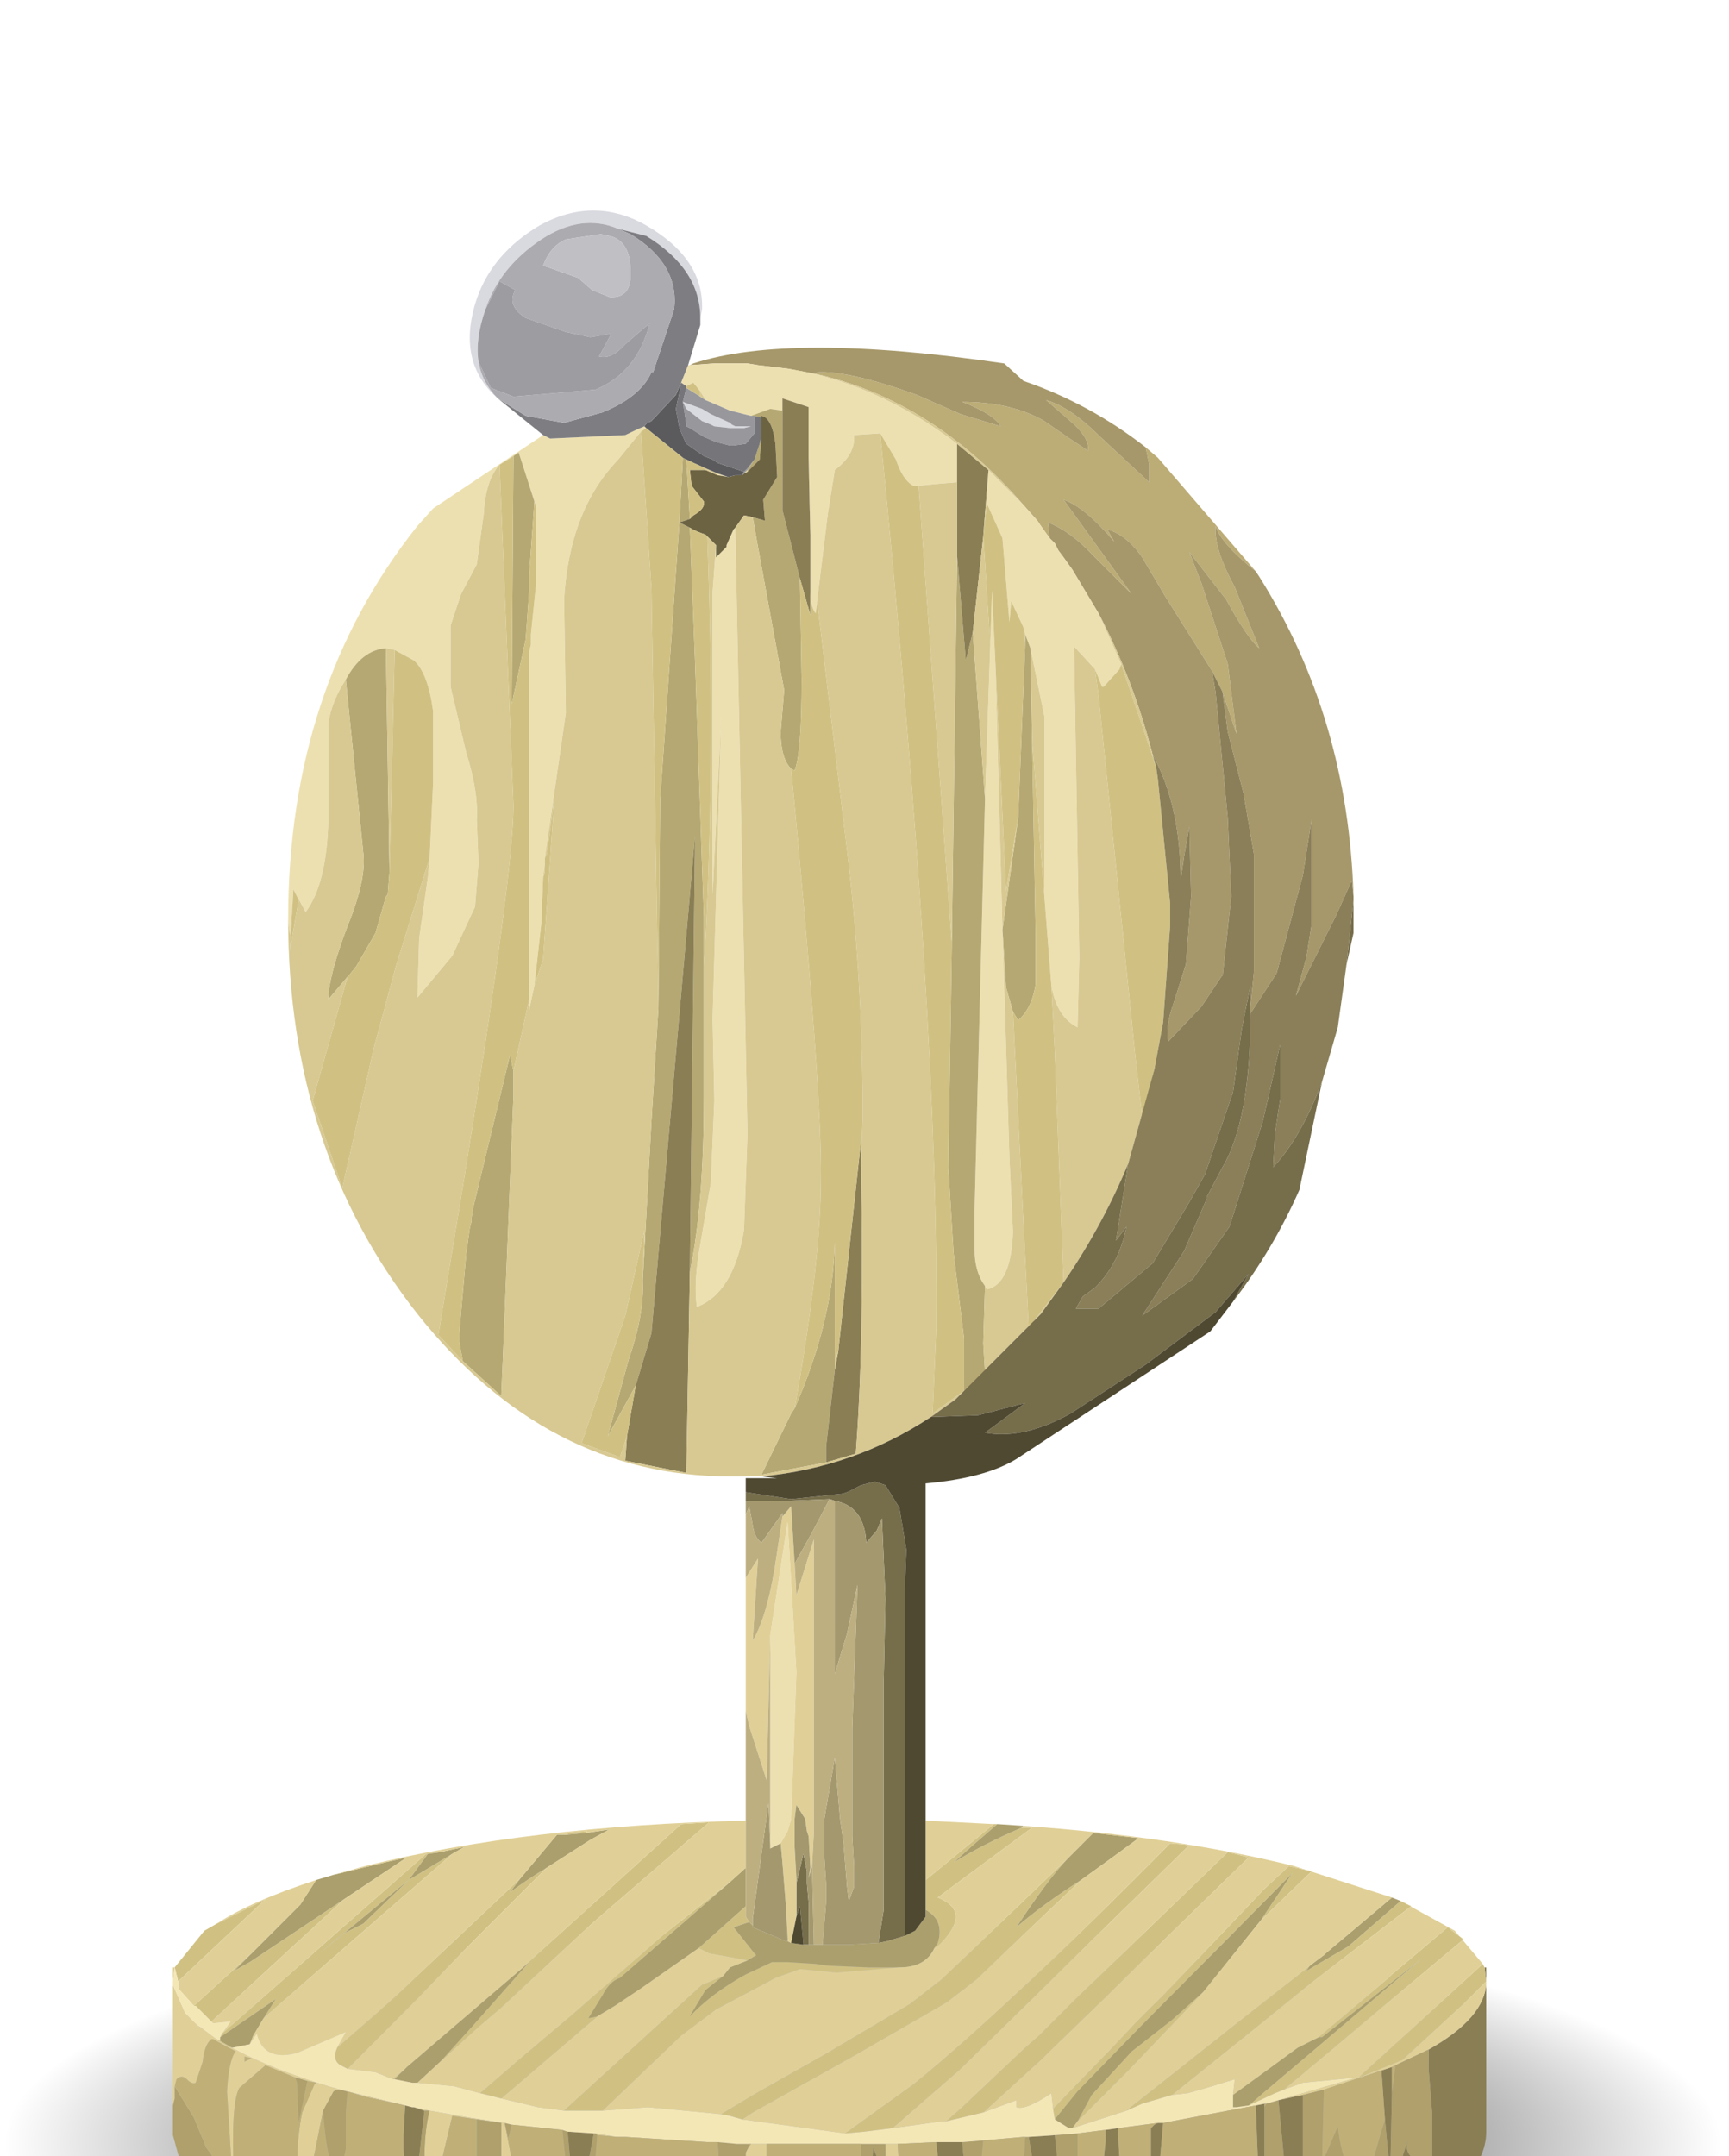 <?xml version="1.0" encoding="UTF-8" standalone="no"?>
<svg xmlns:xlink="http://www.w3.org/1999/xlink" height="61.7px" width="49.5px" xmlns="http://www.w3.org/2000/svg">
  <g transform="matrix(1.0, 0.0, 0.0, 1.0, 0.0, 0.0)">
    <use height="61.7" transform="matrix(1.0, 0.0, 0.0, 1.0, 0.0, 6.0)" width="49.5" xlink:href="#shape0"/>
  </g>
  <defs>
    <g id="shape0" transform="matrix(1.0, 0.0, 0.0, 1.0, 0.0, -6.0)">
      <path d="M24.7 54.85 Q34.95 54.85 42.25 56.75 49.5 58.65 49.5 61.3 49.5 63.95 42.25 65.85 35.0 67.7 24.7 67.7 14.45 67.7 7.25 65.85 0.0 63.95 0.0 61.3 0.0 58.65 7.25 56.75 14.45 54.85 24.7 54.85" fill="url(#gradient0)" fill-rule="evenodd" stroke="none"/>
      <path d="M23.35 10.7 L23.4 10.65 Q24.3 10.6 26.25 11.3 L27.5 11.85 28.65 12.2 Q28.45 11.85 27.55 11.5 28.95 11.5 29.9 12.05 L30.55 12.5 31.15 12.9 Q31.2 12.55 30.7 12.1 L29.95 11.45 Q30.65 11.65 31.5 12.5 L32.9 13.8 32.9 13.3 32.8 12.8 33.15 13.1 35.95 16.35 Q34.95 15.55 34.8 15.05 34.75 15.7 35.35 16.8 L36.05 18.55 Q35.7 18.25 35.1 17.15 L34.05 15.8 34.4 16.7 35.15 19.0 35.4 21.0 35.0 19.8 34.7 19.2 33.35 17.05 32.7 15.95 Q32.25 15.3 31.7 15.15 L31.9 15.5 Q31.05 14.5 30.45 14.3 L32.4 17.0 31.3 15.9 Q30.65 15.2 30.0 14.95 L30.05 15.4 29.8 15.05 29.7 14.9 29.3 14.45 Q26.7 11.45 23.35 10.7" fill="#bcac76" fill-rule="evenodd" stroke="none"/>
      <path d="M32.8 12.8 L32.9 13.3 32.9 13.8 31.5 12.5 Q30.65 11.65 29.95 11.45 L30.7 12.1 Q31.2 12.55 31.15 12.9 L30.55 12.5 29.9 12.05 Q28.95 11.5 27.55 11.5 28.45 11.85 28.65 12.2 L27.5 11.85 26.25 11.3 Q24.3 10.6 23.4 10.65 L23.35 10.7 22.55 10.55 21.7 10.45 21.4 10.4 21.25 10.4 21.15 10.4 21.05 10.4 20.9 10.4 20.45 10.4 19.75 10.45 19.85 10.4 Q22.6 9.5 28.75 10.4 L29.3 10.9 Q31.2 11.55 32.8 12.8 M30.05 15.4 L30.0 14.95 Q30.65 15.2 31.3 15.9 L32.4 17.0 30.45 14.3 Q31.05 14.5 31.9 15.5 L31.7 15.15 Q32.25 15.3 32.7 15.95 L33.35 17.05 34.7 19.2 34.8 19.8 35.15 23.4 35.25 25.65 35.0 27.95 35.0 27.9 34.4 28.8 33.45 29.8 Q33.35 29.4 33.6 28.7 L33.95 27.6 34.1 25.65 34.05 23.65 33.9 24.5 33.8 25.2 Q33.8 23.05 33.0 21.6 32.45 19.45 31.45 17.55 L30.7 16.3 30.45 15.95 30.3 15.75 30.2 15.55 30.05 15.4 M35.0 19.8 L35.4 21.0 35.15 19.0 34.4 16.7 34.05 15.8 35.1 17.15 Q35.7 18.25 36.05 18.55 L35.35 16.8 Q34.75 15.7 34.8 15.05 34.95 15.55 35.95 16.35 L36.05 16.5 Q38.6 20.55 38.75 25.65 L38.7 25.2 38.25 26.2 37.1 28.5 37.4 27.4 37.55 26.45 37.55 23.45 37.3 25.05 36.55 27.85 35.8 29.0 35.8 28.8 35.9 27.8 35.9 24.45 35.6 22.7 35.15 20.95 35.0 19.8" fill="#a6986a" fill-rule="evenodd" stroke="none"/>
      <path d="M29.3 14.45 L29.7 14.9 29.8 15.05 30.05 15.4 30.2 15.55 30.3 15.75 30.45 15.95 30.7 16.3 31.45 17.55 32.1 19.0 32.05 19.15 31.6 19.65 31.55 19.65 31.35 19.15 30.75 18.5 30.75 18.55 30.9 27.4 30.85 29.4 Q30.25 29.1 30.1 28.2 L29.9 25.65 29.9 20.5 29.5 18.55 29.35 18.15 29.3 17.95 28.95 17.2 28.9 17.8 28.7 15.4 28.25 14.4 28.3 13.45 29.3 14.45 M19.75 10.45 L20.45 10.4 20.9 10.4 21.05 10.4 21.15 10.4 21.25 10.4 21.4 10.4 21.7 10.45 22.55 10.55 Q25.1 10.95 27.4 12.7 L27.4 13.8 26.8 13.85 26.3 13.9 26.15 13.9 Q25.85 13.75 25.65 13.15 L25.2 12.4 24.45 12.45 Q24.5 13.0 23.9 13.45 L23.7 14.7 23.35 17.55 Q23.2 17.35 23.2 16.9 L23.2 16.85 23.2 16.75 23.2 15.3 23.2 14.95 23.15 13.1 23.15 11.65 22.4 11.4 22.4 11.75 22.05 11.7 21.5 11.9 20.9 11.75 20.2 11.45 20.05 11.2 19.85 10.95 19.65 11.05 19.5 10.95 19.7 10.45 19.75 10.45 M20.85 13.65 L20.55 13.6 20.55 13.55 20.85 13.65 M20.5 15.6 L20.5 15.95 20.8 15.65 20.8 15.6 21.0 15.15 21.05 15.1 21.4 32.45 21.3 35.2 Q21.0 37.0 19.95 37.4 19.85 36.7 20.05 35.6 L20.35 33.85 20.45 31.5 20.4 29.15 20.65 20.5 20.4 25.6 20.4 16.95 20.5 15.6 M18.45 12.2 L18.5 12.25 18.35 12.35 17.7 13.15 Q16.3 14.6 16.15 17.15 L16.2 20.4 15.6 24.55 15.6 24.7 15.55 25.1 15.5 26.35 15.5 26.4 15.3 28.2 15.15 28.9 15.15 28.6 15.15 18.65 15.2 18.45 15.2 18.15 15.35 16.7 15.35 16.3 15.35 15.3 15.35 14.95 15.35 14.55 15.35 14.5 15.3 14.35 14.85 12.95 14.7 13.05 14.3 13.3 Q13.9 13.75 13.85 14.7 L13.65 16.15 13.2 17.0 12.9 17.9 12.9 19.65 13.35 21.55 Q13.7 22.65 13.65 23.45 L13.7 24.7 13.6 25.95 12.95 27.35 11.95 28.55 12.0 26.85 12.25 25.1 12.3 24.55 12.4 22.4 12.4 20.55 12.4 20.35 Q12.25 19.25 11.85 18.9 L11.3 18.6 11.05 18.55 Q10.35 18.6 9.9 19.45 9.5 20.05 9.4 20.7 L9.4 23.5 Q9.35 25.3 8.75 26.1 L8.4 25.45 8.3 26.75 8.25 26.3 Q8.25 19.7 11.95 15.05 L12.4 14.55 15.55 12.45 15.75 12.55 17.9 12.45 Q18.2 12.3 18.45 12.2 M28.2 22.85 L28.35 18.45 28.4 16.9 28.5 19.05 28.7 26.6 28.9 33.15 29.0 35.25 Q28.95 36.75 28.25 36.9 L28.2 36.8 Q27.9 36.4 27.9 35.75 L27.9 34.65 28.2 22.85 M22.05 46.8 L22.55 43.55 22.8 47.85 22.65 52.05 22.55 52.4 22.35 52.75 22.05 52.9 22.05 52.8 22.05 46.8" fill="#ede0b0" fill-rule="evenodd" stroke="none"/>
      <path d="M19.55 11.5 L20.1 11.7 20.35 11.85 20.9 12.1 20.95 12.15 21.05 12.2 21.5 12.2 21.3 12.25 21.2 12.25 20.95 12.25 20.9 12.25 20.45 12.2 20.35 12.15 20.1 12.05 19.65 11.7 19.55 11.5 M14.25 11.4 Q13.05 10.35 13.65 8.55 14.1 7.25 15.45 6.45 17.0 5.6 18.5 6.45 20.15 7.4 20.1 8.85 L20.05 9.1 Q20.05 7.7 18.5 6.75 L17.7 6.55 Q16.65 6.1 15.5 6.85 14.3 7.65 13.9 8.85 13.6 9.7 13.7 10.35 13.8 10.95 14.25 11.4" fill="#d9d9e0" fill-rule="evenodd" stroke="none"/>
      <path d="M20.2 11.45 L20.9 11.75 21.5 11.9 21.6 11.9 21.6 12.4 21.35 12.7 21.0 12.75 20.9 12.75 20.7 12.7 20.5 12.65 20.15 12.5 19.75 12.25 19.65 12.2 19.65 12.15 19.55 11.5 19.65 11.1 20.05 11.35 20.2 11.45 M19.55 11.5 L19.65 11.7 20.1 12.05 20.35 12.15 20.45 12.2 20.9 12.25 20.95 12.25 21.2 12.25 21.3 12.25 21.5 12.2 21.05 12.2 20.95 12.15 20.9 12.1 20.35 11.85 20.1 11.7 19.55 11.5 M21.3 13.55 L21.25 13.6 21.3 13.5 21.4 13.4 21.6 13.15 21.4 13.45 21.3 13.55" fill="#97979c" fill-rule="evenodd" stroke="none"/>
      <path d="M21.6 11.9 L21.5 11.9 22.05 11.7 22.4 11.75 22.4 14.6 22.9 16.55 22.95 19.45 Q22.95 21.55 22.75 22.05 L22.65 22.0 Q22.35 21.7 22.35 20.95 L22.45 19.75 21.7 15.65 21.55 14.8 21.9 14.9 21.85 14.3 22.25 13.65 22.2 12.7 Q22.1 11.95 21.8 11.9 L21.8 11.95 21.6 11.9 M21.8 12.5 L21.75 13.15 21.4 13.5 21.4 13.45 21.6 13.15 21.75 12.7 21.8 12.5 M19.75 14.85 L19.45 14.95 19.75 15.1 19.9 18.95 20.15 26.25 20.15 27.75 20.15 31.4 Q20.15 34.5 19.75 36.4 L19.9 23.9 18.65 38.15 18.2 39.65 17.4 41.1 18.0 38.9 Q18.45 37.6 18.4 36.65 L18.65 32.1 18.85 28.85 18.9 22.9 19.45 14.95 19.55 13.1 19.65 13.15 19.75 14.85 M29.35 18.15 L29.5 18.55 29.55 21.2 29.65 26.9 29.65 28.15 Q29.55 28.85 29.15 29.2 L29.0 28.95 28.8 28.25 28.7 26.6 29.15 23.4 29.35 18.45 29.35 18.15 M27.4 15.9 L27.65 18.9 27.85 18.1 28.2 22.85 27.9 34.65 27.9 35.75 Q27.9 36.4 28.2 36.8 L28.15 38.45 28.2 39.25 27.6 39.8 27.6 38.3 27.3 35.85 27.15 33.4 27.25 27.1 27.25 27.0 27.4 15.9 M13.25 38.95 L13.15 38.4 13.15 38.25 13.15 38.15 13.35 35.85 13.45 35.15 13.5 34.95 13.5 34.85 13.55 34.55 14.6 30.2 14.7 30.65 14.7 31.35 14.4 38.8 14.35 39.95 13.25 38.95 M15.3 14.35 L15.15 16.45 15.15 16.9 15.05 18.3 14.65 20.15 14.7 13.05 14.85 12.95 15.3 14.35 M9.9 19.45 Q10.35 18.6 11.05 18.55 L11.15 24.95 11.1 25.6 11.05 25.65 10.75 26.7 10.2 27.65 10.0 27.9 9.95 27.95 9.4 28.6 Q9.4 27.95 9.95 26.5 10.5 25.15 10.4 24.4 L9.9 19.45 M23.65 41.85 L21.8 42.2 22.65 40.45 22.75 40.3 Q23.85 37.8 23.9 35.55 L23.9 38.9 23.9 39.2 23.65 41.4 23.65 41.85" fill="#b5a872" fill-rule="evenodd" stroke="none"/>
      <path d="M19.65 11.1 L19.55 11.5 19.65 12.15 19.65 12.2 19.75 12.25 20.15 12.5 20.5 12.65 20.7 12.7 20.9 12.75 21.0 12.75 21.35 12.7 21.6 12.4 21.6 11.9 21.8 11.95 21.8 12.5 21.75 12.7 21.6 13.15 21.4 13.4 21.3 13.5 20.85 13.35 20.55 13.25 20.4 13.15 20.15 13.05 19.65 12.7 19.6 12.6 19.45 12.25 19.35 11.7 19.5 11.0 19.5 10.95 19.65 11.05 19.65 11.1" fill="#76767a" fill-rule="evenodd" stroke="none"/>
      <path d="M22.4 11.75 L22.4 11.4 23.15 11.65 23.15 13.1 23.2 15.3 23.2 16.75 23.2 16.85 23.2 16.9 23.2 17.6 22.9 16.55 22.4 14.6 22.4 11.75 M27.4 13.8 L27.4 12.7 28.3 13.45 28.15 15.35 27.85 18.1 27.65 18.9 27.4 15.9 27.4 13.8 M42.5 56.3 L42.55 56.3 42.55 56.7 42.5 56.3 M42.55 56.75 L42.55 61.0 Q42.55 62.5 39.85 63.7 L39.8 63.75 36.95 64.7 36.2 64.9 34.65 65.25 34.1 65.35 30.6 65.85 28.95 66.0 28.8 65.35 29.95 65.1 30.0 65.35 29.9 64.75 29.8 64.15 29.7 62.6 29.45 61.15 30.2 61.1 30.6 65.0 31.5 64.9 31.55 65.6 31.5 64.05 31.45 63.2 31.65 61.3 31.65 60.95 32.0 60.9 32.15 63.55 32.1 64.9 35.5 64.4 36.2 64.15 36.8 63.8 36.95 63.75 36.6 60.1 37.05 60.0 37.3 59.95 37.3 63.45 Q38.0 62.95 38.8 62.9 L39.4 62.85 39.8 62.65 39.8 62.6 39.95 62.35 40.3 61.25 Q40.2 61.6 40.5 61.8 L41.0 61.75 41.0 60.45 40.9 59.2 40.9 58.65 Q42.5 57.75 42.55 56.75 M28.75 66.05 L28.5 66.05 23.75 66.2 22.1 66.2 21.55 66.15 21.15 66.15 20.75 66.1 11.65 65.0 10.6 64.7 13.35 64.95 14.85 65.05 16.55 65.3 16.8 65.35 19.25 65.75 20.9 65.9 21.5 65.9 23.1 65.5 23.6 65.35 24.95 65.3 24.95 62.4 25.0 61.45 25.15 61.85 25.2 62.05 25.3 63.5 25.55 65.65 27.25 65.65 27.0 63.15 27.0 62.95 26.8 61.3 27.55 61.3 27.6 61.9 27.85 65.6 28.45 65.45 28.5 66.05 28.45 64.7 28.4 63.95 28.6 64.65 28.95 66.0 28.75 66.05 M17.95 41.1 L18.2 39.65 18.65 38.15 19.9 23.9 19.75 36.4 19.65 42.15 17.9 41.8 17.95 41.1 M24.0 38.65 L24.65 32.65 24.65 33.35 Q24.75 38.35 24.5 41.6 L23.65 41.85 23.65 41.4 23.9 39.2 24.0 38.65 M39.55 59.25 L39.85 59.15 39.85 59.9 39.8 62.25 39.65 60.65 39.55 59.25 M36.2 60.3 L36.2 63.8 36.0 61.5 35.95 60.25 36.2 60.2 36.2 60.3 M33.05 63.65 L33.05 63.4 32.95 61.75 32.95 60.9 33.05 60.8 33.15 60.75 33.3 60.75 33.05 63.65 M17.0 61.05 L16.55 63.45 16.35 62.1 16.25 61.0 17.0 61.05 M11.7 63.95 L11.55 61.5 11.55 61.1 11.6 60.25 11.8 60.3 11.85 60.3 12.15 60.4 11.85 63.05 11.75 63.95 11.7 64.05 11.7 63.95" fill="#8a7e55" fill-rule="evenodd" stroke="none"/>
      <path d="M21.8 11.95 L21.8 11.9 Q22.1 11.95 22.2 12.7 L22.25 13.65 21.85 14.3 21.9 14.9 21.55 14.8 21.3 14.75 21.05 15.1 21.0 15.15 20.8 15.6 20.8 15.65 20.5 15.95 20.5 15.6 20.25 15.35 20.2 15.3 Q19.9 15.2 19.75 15.1 L19.45 14.95 19.75 14.85 19.85 14.75 Q20.2 14.55 20.15 14.35 L19.8 13.9 19.75 13.45 20.2 13.45 20.55 13.6 20.85 13.65 21.05 13.6 21.25 13.6 21.3 13.55 21.4 13.5 21.75 13.15 21.8 12.5 21.8 11.95" fill="#6c6342" fill-rule="evenodd" stroke="none"/>
      <path d="M23.35 10.7 Q26.7 11.45 29.3 14.45 L28.3 13.45 28.25 14.4 28.15 15.35 28.35 18.45 28.2 22.85 27.85 18.1 28.15 15.35 28.3 13.45 27.4 12.7 Q25.1 10.95 22.55 10.55 L23.35 10.7 M20.2 11.45 L20.05 11.35 20.05 11.2 20.2 11.45 M23.15 13.1 L23.2 14.95 23.2 15.3 23.15 13.1 M23.35 17.55 L23.7 14.7 23.9 13.45 Q24.5 13.0 24.45 12.45 L25.2 12.4 Q26.9 29.6 26.8 38.1 L26.7 40.45 27.6 39.8 28.2 39.25 28.15 38.45 28.2 36.8 28.25 36.9 Q28.95 36.75 29.0 35.25 L28.9 33.15 28.7 26.6 28.8 28.25 29.0 28.95 29.45 38.0 30.45 36.7 30.2 30.1 30.1 28.2 Q30.25 29.1 30.85 29.4 L30.9 27.4 30.75 18.55 30.75 18.5 31.35 19.15 31.45 19.9 32.5 30.2 32.7 31.95 33.05 30.6 32.3 33.3 Q31.55 35.1 30.45 36.7 L29.8 37.6 27.35 40.05 26.65 40.55 Q24.45 42.0 21.8 42.25 L20.9 42.25 Q15.65 42.25 11.95 37.6 8.25 32.9 8.25 26.3 L8.3 26.75 8.4 25.45 8.75 26.1 Q9.35 25.3 9.4 23.5 L9.4 20.7 Q9.5 20.05 9.9 19.45 L10.4 24.4 Q10.5 25.15 9.95 26.5 9.4 27.95 9.4 28.6 L9.95 27.95 8.95 31.5 9.8 34.0 10.7 30.0 11.35 27.6 12.3 24.55 12.25 25.1 12.0 26.85 11.95 28.55 12.95 27.35 13.6 25.95 13.7 24.7 13.65 23.45 Q13.7 22.65 13.35 21.55 L12.9 19.65 12.9 17.9 13.2 17.0 13.65 16.15 13.85 14.7 Q13.9 13.75 14.3 13.3 L14.7 23.05 Q14.7 24.95 13.3 33.65 L12.55 38.2 13.25 38.95 14.35 39.95 14.4 38.8 14.7 31.35 14.7 30.65 15.15 28.6 15.15 28.9 15.3 28.2 15.55 27.45 15.85 23.15 15.85 22.95 15.75 23.75 15.65 24.45 15.6 24.55 16.2 20.4 16.15 17.15 Q16.3 14.6 17.7 13.15 L18.35 12.35 18.65 16.85 18.85 28.85 18.65 32.1 18.4 36.65 18.45 35.2 17.9 37.65 16.65 41.3 17.75 41.7 17.95 41.1 17.9 41.8 19.65 42.15 19.75 36.4 Q20.15 34.5 20.15 31.4 L20.15 27.75 Q20.5 21.95 20.25 15.35 L20.5 15.6 20.4 16.95 20.4 25.6 20.65 20.5 20.4 29.15 20.45 31.5 20.35 33.85 20.05 35.6 Q19.85 36.7 19.95 37.4 21.0 37.0 21.3 35.2 L21.4 32.45 21.05 15.1 21.3 14.75 21.55 14.8 21.7 15.65 22.45 19.75 22.35 20.95 Q22.35 21.7 22.65 22.0 23.55 31.4 23.5 33.75 23.5 36.1 22.75 40.3 L22.65 40.45 21.8 42.2 23.65 41.85 24.5 41.6 Q24.75 38.35 24.65 33.35 L24.7 31.95 Q24.7 28.25 24.3 24.75 L23.4 17.25 23.35 17.55 M26.3 13.9 L26.8 13.85 27.4 13.8 27.4 15.9 27.25 27.0 26.3 13.9 M21.4 13.5 L21.3 13.55 21.4 13.45 21.4 13.5 M20.55 13.6 L20.2 13.45 20.2 13.4 20.55 13.55 20.55 13.6 M29.3 17.95 L29.35 18.15 29.35 18.45 29.3 17.95 M29.5 18.55 L29.9 20.5 29.9 25.65 29.55 21.2 29.5 18.55 M32.1 19.0 L31.45 17.55 Q32.45 19.45 33.0 21.6 L33.1 21.95 32.95 21.5 32.1 19.0 M28.5 19.05 L28.8 25.5 29.15 23.4 28.7 26.6 28.5 19.05 M11.05 18.55 L11.3 18.6 11.15 24.95 11.05 18.55 M8.3 27.2 L8.55 25.75 8.4 25.45 8.3 27.2 M15.6 24.7 L15.6 24.95 15.55 25.1 15.6 24.7 M23.9 39.2 L23.9 38.9 24.0 38.65 23.9 39.2" fill="#d8c992" fill-rule="evenodd" stroke="none"/>
      <path d="M21.25 13.6 L21.05 13.6 20.85 13.65 20.55 13.55 20.2 13.4 19.75 13.2 19.65 13.15 19.55 13.1 18.5 12.25 18.45 12.2 Q18.5 12.1 18.65 12.05 L19.35 11.3 19.5 10.95 19.5 11.0 19.35 11.7 19.45 12.25 19.6 12.6 19.65 12.7 20.15 13.05 20.4 13.15 20.55 13.25 20.85 13.35 21.3 13.5 21.25 13.6" fill="#5b5b5e" fill-rule="evenodd" stroke="none"/>
      <path d="M20.05 11.35 L19.65 11.1 19.65 11.05 19.85 10.95 20.05 11.2 20.05 11.35 M23.2 16.9 Q23.2 17.35 23.35 17.55 L23.4 17.25 24.3 24.75 Q24.7 28.25 24.7 31.95 L24.65 33.35 24.65 32.65 24.0 38.65 23.9 38.9 23.9 35.55 Q23.85 37.8 22.75 40.3 23.5 36.1 23.5 33.75 23.55 31.4 22.65 22.0 L22.75 22.05 Q22.95 21.55 22.95 19.45 L22.9 16.55 23.2 17.6 23.2 16.9 M25.2 12.4 L25.65 13.15 Q25.85 13.75 26.15 13.9 L26.3 13.9 27.25 27.0 27.25 27.1 27.15 33.4 27.3 35.85 27.6 38.3 27.6 39.8 26.7 40.45 26.8 38.1 Q26.9 29.6 25.2 12.4 M20.2 13.45 L19.75 13.45 19.8 13.9 20.15 14.35 Q20.2 14.55 19.85 14.75 L19.75 14.85 19.65 13.15 19.75 13.2 20.2 13.4 20.2 13.45 M19.75 15.1 Q19.9 15.2 20.2 15.3 L20.25 15.35 Q20.5 21.95 20.15 27.75 L20.15 26.25 19.9 18.95 19.75 15.1 M18.5 12.25 L19.55 13.1 19.45 14.95 18.9 22.9 18.85 28.85 18.65 16.85 18.35 12.35 18.5 12.25 M28.25 14.4 L28.7 15.4 28.9 17.8 28.95 17.2 29.3 17.95 29.35 18.45 29.15 23.4 28.8 25.5 28.5 19.05 28.4 16.9 28.35 18.45 28.15 15.35 28.25 14.4 M29.9 25.65 L30.1 28.2 30.2 30.1 30.45 36.7 29.45 38.0 29.0 28.95 29.15 29.2 Q29.55 28.85 29.65 28.15 L29.65 26.9 29.55 21.2 29.9 25.65 M31.35 19.15 L31.55 19.65 31.6 19.65 32.05 19.15 32.1 19.0 32.95 21.5 33.1 21.95 33.15 22.3 33.5 25.85 33.5 26.0 33.5 26.15 33.5 26.3 33.5 26.5 33.3 29.25 33.05 30.6 32.7 31.95 32.5 30.2 31.45 19.9 31.35 19.15 M28.45 52.2 L28.55 52.2 27.8 52.85 27.3 53.3 Q28.1 52.8 29.25 52.3 L29.55 52.3 27.25 54.0 26.85 54.3 Q27.85 54.7 26.9 55.65 L26.75 55.75 26.85 55.6 Q27.05 54.95 26.5 54.65 L26.5 53.8 28.45 52.2 M42.45 56.2 L42.5 56.3 42.55 56.7 42.25 57.0 41.9 57.35 40.15 58.95 38.9 59.45 42.45 56.2 M5.0 56.3 L5.85 55.25 6.2 55.05 7.6 54.35 5.1 56.7 5.0 56.3 M14.3 13.3 L14.7 13.05 14.65 20.15 15.05 18.3 15.15 16.9 15.15 16.45 15.3 14.35 15.35 14.5 15.35 14.55 15.35 14.95 15.35 15.3 15.35 16.3 15.35 16.7 15.2 18.15 15.2 18.45 15.15 18.65 15.15 28.6 14.7 30.65 14.6 30.2 13.55 34.55 13.5 34.85 13.5 34.95 13.45 35.15 13.35 35.85 13.15 38.15 13.15 38.25 13.15 38.4 13.25 38.95 12.55 38.2 13.3 33.65 Q14.7 24.95 14.7 23.05 L14.3 13.3 M11.3 18.6 L11.85 18.9 Q12.25 19.25 12.4 20.35 L12.4 20.55 12.4 22.4 12.3 24.55 11.35 27.6 10.7 30.0 9.8 34.0 8.95 31.5 9.95 27.95 10.0 27.9 10.2 27.65 10.75 26.7 11.05 25.65 11.1 25.6 11.15 24.95 11.3 18.6 M8.3 27.2 L8.4 25.45 8.55 25.75 8.3 27.2 M15.6 24.55 L15.65 24.45 15.75 23.75 15.85 22.95 15.85 23.15 15.55 27.45 15.3 28.2 15.5 26.4 15.5 26.35 15.55 25.1 15.6 24.95 15.6 24.7 15.6 24.55 M17.95 41.1 L17.75 41.7 16.65 41.3 17.9 37.65 18.45 35.2 18.4 36.65 Q18.45 37.6 18.0 38.9 L17.4 41.1 18.2 39.65 17.95 41.1 M7.25 55.85 L6.7 56.4 7.15 56.15 9.85 54.35 6.05 57.85 5.6 57.4 5.55 57.4 7.25 55.85 M11.45 54.0 L9.15 55.9 9.8 55.35 10.4 55.05 11.7 53.8 11.45 54.0 M12.6 53.0 L12.25 53.05 11.7 53.8 12.95 53.05 7.55 57.75 7.9 57.2 6.3 58.3 6.35 58.2 12.2 53.05 12.6 53.0 M14.9 53.75 L14.6 54.15 Q15.15 53.75 15.65 53.45 L13.35 55.75 12.0 57.15 10.6 58.55 9.95 59.2 9.75 59.1 Q9.5 58.95 9.65 58.6 L10.85 57.55 11.35 57.1 14.9 53.75 M16.8 52.45 L16.25 52.5 16.25 52.45 16.8 52.4 16.8 52.45 M20.85 53.9 L17.75 56.6 Q17.45 56.7 17.25 57.1 L16.85 57.75 17.1 57.7 16.75 58.0 14.35 60.05 13.75 59.9 14.85 58.95 16.45 57.6 18.95 55.4 20.85 53.9 M20.0 55.75 L21.35 54.55 21.35 54.85 21.45 55.0 21.0 55.15 21.6 55.9 21.65 55.95 21.4 56.1 20.3 55.9 20.0 55.75 M30.55 53.2 Q29.95 53.85 29.1 55.15 29.85 54.5 30.95 53.8 L27.95 56.65 27.1 57.3 24.5 58.8 21.55 60.45 21.25 60.65 20.9 60.55 20.65 60.5 21.65 59.9 23.6 58.8 26.05 57.35 26.95 56.65 30.55 53.2 M24.2 61.05 L26.15 59.65 Q28.8 57.5 33.5 52.75 L34.05 52.8 27.45 59.25 25.55 60.9 24.75 61.0 24.2 61.05 M27.1 60.7 L27.55 60.3 29.35 58.6 29.75 58.25 30.8 57.2 35.15 53.0 35.75 53.15 31.6 57.2 30.1 58.65 29.85 58.9 29.3 59.4 28.15 60.45 27.1 60.7 M30.15 60.35 L31.65 58.8 31.75 58.7 32.55 57.85 33.3 57.1 36.2 54.05 36.9 53.4 37.55 53.55 36.1 54.95 37.0 53.6 32.6 58.05 30.85 59.85 30.2 60.65 30.15 60.35 M34.45 57.0 L32.3 59.25 30.85 60.7 31.25 59.95 32.4 58.7 33.55 57.8 34.45 57.0 M32.25 60.4 L36.8 56.8 37.5 56.25 37.4 56.4 38.6 55.7 40.1 54.4 40.4 54.55 37.6 56.7 33.55 59.95 32.7 60.2 32.25 60.4 M14.8 56.45 L19.5 52.2 20.3 52.15 17.0 55.0 14.35 57.45 13.7 58.0 12.6 59.0 13.55 57.95 15.15 56.15 14.8 56.45 M37.75 58.3 L39.75 56.6 39.85 56.5 41.45 55.15 41.9 55.5 36.75 59.8 36.5 59.9 35.75 60.25 36.15 59.9 40.7 56.05 37.85 58.3 37.75 58.3 M25.75 56.3 L23.95 56.45 22.9 56.35 22.2 56.6 20.5 57.5 19.5 58.25 17.25 60.4 17.0 60.4 16.15 60.4 20.1 56.8 20.7 56.55 20.2 56.95 19.75 57.7 Q20.35 57.05 21.35 56.5 L22.1 56.15 22.55 56.15 23.35 56.2 23.7 56.25 24.85 56.3 25.75 56.3 M11.3 59.5 L11.25 59.5 11.55 59.25 11.3 59.5 M6.65 58.6 L6.6 58.6 6.15 58.35 6.2 58.35 6.3 58.4 6.65 58.6 M5.8 58.05 L5.75 58.05 5.65 57.95 5.8 58.05" fill="#d0c183" fill-rule="evenodd" stroke="none"/>
      <path d="M34.7 19.2 L35.0 19.8 35.15 20.95 35.6 22.7 35.9 24.45 35.9 27.8 35.8 28.8 35.8 28.2 35.55 29.45 35.3 31.25 34.5 33.6 34.05 34.4 33.0 36.15 31.45 37.45 30.8 37.45 31.0 37.1 31.35 36.85 Q32.05 36.15 32.25 35.1 L31.95 35.5 32.3 33.3 33.05 30.6 33.3 29.25 33.5 26.5 33.5 26.3 33.5 26.15 33.5 26.0 33.5 25.85 33.15 22.3 33.1 21.95 33.0 21.6 Q33.8 23.05 33.8 25.2 L33.9 24.5 34.05 23.65 34.1 25.65 33.95 27.6 33.6 28.7 Q33.35 29.4 33.45 29.8 L34.4 28.8 35.0 27.9 35.0 27.95 35.25 25.65 35.15 23.4 34.8 19.8 34.7 19.2 M35.8 29.0 L36.55 27.85 37.3 25.05 37.55 23.45 37.55 26.45 37.4 27.4 37.1 28.5 38.25 26.2 38.7 25.2 38.75 25.65 38.75 25.75 38.55 27.6 38.3 29.4 37.85 30.95 Q37.25 32.55 36.45 33.4 L36.5 32.45 36.65 31.45 36.65 29.9 36.15 32.1 35.2 35.1 34.15 36.6 32.7 37.65 33.9 35.8 34.55 34.3 34.55 34.25 35.0 33.4 Q35.8 32.05 35.8 29.0" fill="#8a7f58" fill-rule="evenodd" stroke="none"/>
      <path d="M35.8 28.8 L35.8 29.0 Q35.8 32.05 35.0 33.4 L34.55 34.25 34.55 34.3 33.9 35.8 32.7 37.65 34.15 36.6 35.2 35.1 36.15 32.1 36.65 29.9 36.65 31.45 36.5 32.45 36.45 33.4 Q37.25 32.55 37.85 30.95 L37.2 34.05 Q36.45 35.75 35.3 37.25 L35.75 36.45 34.8 37.55 32.8 39.05 30.65 40.45 Q29.3 41.2 28.2 41.0 L29.35 40.15 28.0 40.5 26.65 40.55 27.35 40.05 29.8 37.6 30.45 36.7 Q31.55 35.1 32.3 33.3 L31.95 35.5 32.25 35.1 Q32.05 36.15 31.35 36.85 L31.0 37.1 30.8 37.45 31.45 37.45 33.0 36.15 34.05 34.4 34.5 33.6 35.3 31.25 35.55 29.45 35.8 28.2 35.8 28.8 M38.75 25.75 L38.75 26.3 38.75 26.7 38.55 27.6 38.75 25.75 M21.35 42.95 L21.35 42.7 22.65 42.9 24.05 42.75 Q24.2 42.75 24.55 42.55 L24.65 42.5 25.05 42.4 25.35 42.5 25.75 43.15 25.95 44.35 25.9 45.55 25.9 55.4 25.4 55.55 25.15 55.6 25.3 54.65 25.3 48.1 25.35 45.75 25.25 43.45 25.1 43.8 24.8 44.15 Q24.75 43.1 23.9 42.95 L23.75 42.9 22.55 42.95 21.35 42.95 M22.8 54.85 L22.8 53.9 23.0 53.05 23.1 53.55 23.1 53.9 23.15 54.45 23.15 55.65 23.0 55.65 23.0 55.6 22.9 54.55 22.8 54.85" fill="#766d4b" fill-rule="evenodd" stroke="none"/>
      <path d="M19.5 10.95 L19.35 11.3 18.65 12.05 Q18.5 12.1 18.45 12.2 18.2 12.3 17.9 12.45 L15.75 12.55 15.55 12.45 14.25 11.4 15.05 11.9 16.15 12.1 17.25 11.8 Q18.35 11.35 18.65 10.65 L18.7 10.65 19.3 8.85 Q19.45 7.55 18.05 6.7 L17.7 6.55 18.5 6.75 Q20.05 7.7 20.05 9.1 L20.05 9.3 19.7 10.45 19.5 10.95" fill="#7e7e82" fill-rule="evenodd" stroke="none"/>
      <path d="M17.7 6.55 L18.05 6.7 Q19.45 7.55 19.3 8.85 L18.7 10.65 18.65 10.65 Q18.35 11.35 17.25 11.8 L16.15 12.1 15.05 11.9 14.25 11.4 Q13.8 10.95 13.7 10.35 L14.05 11.1 14.7 11.35 17.05 11.15 Q18.25 10.65 18.6 9.25 L17.9 9.85 Q17.5 10.3 17.15 10.2 L17.5 9.55 16.9 9.65 16.2 9.5 15.05 9.1 Q14.5 8.75 14.75 8.3 L14.3 8.05 13.9 8.85 Q14.3 7.65 15.5 6.85 16.65 6.1 17.7 6.55 M17.45 8.5 Q18.1 8.55 18.05 7.75 18.05 6.9 17.45 6.75 L17.2 6.7 16.2 6.85 Q15.75 7.05 15.55 7.6 L16.55 7.95 16.95 8.3 17.45 8.5" fill="#ababb0" fill-rule="evenodd" stroke="none"/>
      <path d="M17.45 8.5 L16.95 8.3 16.55 7.95 15.55 7.6 Q15.75 7.05 16.2 6.85 L17.2 6.7 17.45 6.75 Q18.05 6.9 18.05 7.75 18.1 8.55 17.45 8.5" fill="#bfbfc4" fill-rule="evenodd" stroke="none"/>
      <path d="M13.7 10.35 Q13.6 9.7 13.9 8.85 L14.3 8.05 14.75 8.3 Q14.5 8.75 15.05 9.1 L16.2 9.5 16.9 9.65 17.5 9.55 17.15 10.2 Q17.5 10.3 17.9 9.85 L18.6 9.25 Q18.25 10.65 17.05 11.15 L14.7 11.35 14.05 11.1 13.7 10.35" fill="#9c9ca1" fill-rule="evenodd" stroke="none"/>
      <path d="M28.55 52.2 L29.3 52.25 29.25 52.3 Q28.1 52.8 27.3 53.3 L27.8 52.85 28.55 52.2 M39.85 54.3 L40.1 54.4 38.6 55.7 37.4 56.4 37.5 56.25 37.9 55.95 37.95 55.9 39.85 54.3 M9.05 53.8 L9.55 53.65 11.0 53.3 11.65 53.15 9.85 54.35 7.15 56.15 6.7 56.4 7.25 55.85 8.6 54.5 9.05 53.8 M12.95 53.05 L11.7 53.8 12.25 53.05 12.6 53.0 13.3 52.85 12.95 53.05 M11.45 54.0 L11.7 53.8 10.4 55.05 9.8 55.35 9.15 55.9 11.45 54.0 M6.3 58.3 L7.9 57.2 7.55 57.75 7.25 58.25 7.15 58.5 6.65 58.6 6.3 58.4 6.3 58.3 M15.65 53.45 Q15.15 53.75 14.6 54.15 L14.9 53.75 15.95 52.5 16.25 52.5 16.8 52.45 17.45 52.35 16.9 52.65 15.65 53.45 M25.15 55.6 L25.4 55.55 25.9 55.4 26.2 55.25 26.5 54.85 26.5 54.65 Q27.05 54.95 26.85 55.6 L26.75 55.75 Q26.5 56.3 25.75 56.3 L24.85 56.3 23.7 56.25 23.35 56.2 22.55 56.15 22.1 56.15 21.35 56.5 Q20.35 57.05 19.75 57.7 L20.2 56.95 20.7 56.55 20.9 56.3 21.4 56.1 21.65 55.95 21.6 55.9 21.0 55.15 21.45 55.0 21.55 55.1 21.55 55.15 22.5 55.55 22.55 55.55 22.65 55.6 23.0 55.65 23.15 55.65 23.3 55.65 23.55 55.65 23.95 55.65 24.3 55.65 25.15 55.6 M20.85 53.9 L21.35 53.45 21.35 54.55 20.0 55.75 18.35 56.9 17.6 57.4 17.1 57.7 16.85 57.75 17.25 57.1 Q17.45 56.7 17.75 56.6 L20.85 53.9 M30.55 53.2 L30.75 53.0 31.3 52.45 32.6 52.6 31.85 53.15 30.95 53.8 Q29.85 54.5 29.1 55.15 29.95 53.85 30.55 53.2 M36.1 54.95 L34.45 57.0 33.55 57.8 32.4 58.7 31.25 59.95 30.85 60.7 30.7 60.9 30.6 60.9 30.2 60.65 30.85 59.85 32.6 58.05 37.0 53.6 36.1 54.95 M14.8 56.45 L15.15 56.15 13.55 57.95 12.6 59.0 11.95 59.6 11.8 59.6 11.3 59.5 11.55 59.25 11.65 59.15 14.8 56.45 M37.75 58.3 L37.85 58.3 40.7 56.05 36.15 59.9 35.75 60.25 35.4 60.3 35.3 60.3 35.3 59.95 36.4 59.15 37.15 58.6 37.75 58.3" fill="#ab9f6d" fill-rule="evenodd" stroke="none"/>
      <path d="M26.5 52.1 L28.45 52.2 26.5 53.8 26.5 52.1 M29.3 52.25 Q33.6 52.55 37.05 53.4 L39.85 54.3 37.95 55.9 37.9 55.95 37.5 56.25 36.8 56.8 32.25 60.4 30.7 60.9 30.85 60.7 32.3 59.25 34.45 57.0 36.1 54.95 37.55 53.55 36.9 53.4 36.2 54.05 33.3 57.1 32.55 57.85 31.75 58.7 31.65 58.8 30.15 60.35 30.1 59.9 Q29.35 60.4 29.1 60.3 L29.1 60.1 28.15 60.45 29.3 59.4 29.85 58.9 30.1 58.65 31.6 57.2 35.75 53.15 35.15 53.0 30.8 57.2 29.75 58.25 29.35 58.6 27.55 60.3 27.1 60.7 27.0 60.7 25.55 60.9 27.45 59.25 34.05 52.8 33.5 52.75 Q28.8 57.5 26.15 59.65 L24.2 61.05 21.25 60.65 21.55 60.45 24.5 58.8 27.1 57.3 27.95 56.65 30.95 53.8 31.85 53.15 32.6 52.6 31.3 52.45 30.75 53.0 30.55 53.2 26.95 56.65 26.05 57.35 23.6 58.8 21.65 59.9 20.65 60.5 18.55 60.3 17.25 60.4 19.5 58.25 20.5 57.5 22.2 56.6 22.9 56.35 23.95 56.45 25.75 56.3 Q26.5 56.3 26.75 55.75 L26.9 55.65 Q27.85 54.7 26.85 54.3 L27.25 54.0 29.55 52.3 29.25 52.3 29.3 52.25 M40.1 54.4 L41.65 55.25 42.45 56.2 38.9 59.45 40.15 58.95 41.9 57.35 42.25 57.0 42.55 56.7 42.55 56.75 Q42.5 57.75 40.9 58.65 L39.95 59.1 39.85 59.15 39.55 59.25 37.9 59.8 37.3 59.95 37.05 60.0 36.6 60.1 38.85 59.45 37.3 59.6 36.75 59.8 41.9 55.5 41.45 55.15 39.85 56.5 39.75 56.6 37.75 58.3 37.15 58.6 36.4 59.15 35.3 59.95 35.35 59.5 34.7 59.7 34.0 59.9 33.55 59.95 37.6 56.7 40.4 54.55 40.1 54.4 M4.95 60.25 L4.95 56.8 5.3 57.6 5.65 57.95 5.75 58.05 5.8 58.05 6.2 58.35 6.15 58.35 6.6 58.6 6.65 58.6 Q7.75 59.2 9.4 59.7 L9.75 59.8 9.65 59.8 9.55 59.85 9.25 60.4 8.75 62.9 8.7 63.15 8.6 62.85 Q8.4 61.7 8.65 60.45 L9.0 59.65 9.05 59.6 8.8 59.55 8.45 59.45 7.6 59.1 6.85 59.75 Q6.6 60.2 6.7 62.35 L6.75 63.0 6.65 62.3 6.5 59.85 Q6.55 58.95 6.75 58.7 L6.1 58.35 6.05 58.35 Q5.85 58.5 5.8 59.0 L5.6 59.6 Q5.5 59.65 5.35 59.5 5.2 59.35 5.05 59.5 L5.0 59.7 5.0 60.05 4.95 60.25 M4.95 56.7 L4.95 56.3 5.0 56.3 4.95 56.7 M6.2 55.05 Q7.2 54.4 9.05 53.8 L8.6 54.5 7.25 55.85 5.55 57.4 5.1 56.9 5.1 56.7 7.6 54.35 6.2 55.05 M9.55 53.65 L10.45 53.4 Q15.1 52.25 21.35 52.1 L21.35 53.45 20.85 53.9 18.95 55.4 16.45 57.6 14.85 58.95 13.75 59.9 13.0 59.7 11.95 59.6 12.6 59.0 13.7 58.0 14.35 57.45 17.0 55.0 20.3 52.15 19.5 52.2 14.8 56.45 11.65 59.15 11.55 59.25 11.25 59.5 10.75 59.3 9.95 59.2 10.6 58.55 12.0 57.15 13.35 55.75 15.65 53.45 16.9 52.65 17.45 52.35 16.8 52.45 16.8 52.4 16.25 52.45 16.25 52.5 15.95 52.5 14.9 53.75 11.35 57.1 10.85 57.55 9.65 58.6 9.9 58.15 8.5 58.75 Q7.55 59.0 7.35 58.2 L7.15 58.5 7.25 58.25 7.55 57.75 12.95 53.05 13.3 52.85 12.6 53.0 12.2 53.05 6.35 58.2 6.6 57.85 6.1 57.9 6.05 57.85 9.85 54.35 11.65 53.15 11.0 53.3 9.55 53.65 M21.35 48.95 L21.35 45.15 21.7 44.6 21.55 46.95 Q22.0 46.2 22.25 44.4 L22.4 43.4 22.65 43.1 22.75 44.75 22.8 45.65 23.3 44.05 23.3 50.45 23.3 52.05 23.3 52.15 23.3 52.45 23.25 53.4 23.15 53.75 23.2 53.45 23.15 52.55 23.1 52.4 23.05 52.05 22.8 51.65 22.75 52.05 22.75 52.2 22.75 52.85 22.8 53.75 22.8 53.9 22.8 54.85 22.65 55.6 22.55 55.55 22.55 55.5 22.5 54.55 22.4 53.3 22.35 52.75 22.55 52.4 22.65 52.05 22.8 47.85 22.55 43.55 22.05 46.8 21.95 50.95 21.45 49.4 21.35 48.95 M17.1 57.7 L17.6 57.4 18.35 56.9 20.0 55.75 20.3 55.9 21.4 56.1 20.9 56.3 20.7 56.55 20.1 56.8 16.15 60.4 15.4 60.3 14.35 60.05 16.75 58.0 17.1 57.7 M25.35 61.35 L25.7 61.35 25.75 62.2 25.85 62.7 25.9 63.05 25.9 63.4 25.8 64.15 25.8 64.3 25.5 63.9 Q25.35 63.5 25.35 61.35 M21.5 61.35 L21.95 61.35 21.95 64.85 Q21.85 65.6 21.5 65.3 L21.3 64.9 21.35 61.6 21.4 61.5 21.5 61.35 M17.1 61.1 L17.05 61.05 17.65 61.15 17.1 61.1 M14.7 64.45 L14.5 65.0 14.3 64.4 14.35 62.3 14.35 62.15 14.35 60.75 13.65 60.65 12.95 60.55 12.7 61.6 12.3 63.55 Q12.15 62.9 12.15 61.85 12.15 60.95 12.3 60.4 L12.15 60.4 11.85 60.3 12.3 60.4 13.45 60.6 14.45 60.75 14.7 62.05 14.75 63.2 14.7 64.45 M11.6 60.25 L10.45 60.0 9.95 59.85 11.6 60.25 M17.05 63.9 L17.05 62.75 17.5 61.9 17.6 63.4 17.45 64.9 Q17.1 64.55 17.05 63.9 M7.0 58.85 L7.0 59.0 7.2 58.9 7.0 58.85" fill="#e0d097" fill-rule="evenodd" stroke="none"/>
      <path d="M35.3 37.25 L34.65 38.1 29.1 41.75 Q28.2 42.3 26.5 42.45 L26.5 52.1 26.5 53.8 26.5 54.65 26.5 54.85 26.2 55.25 25.9 55.4 25.9 45.55 25.95 44.35 25.75 43.15 25.35 42.5 25.05 42.4 24.65 42.5 24.55 42.55 Q24.2 42.75 24.05 42.75 L22.65 42.9 21.35 42.7 21.35 42.3 22.25 42.3 21.8 42.25 Q24.45 42.0 26.65 40.55 L28.0 40.5 29.35 40.15 28.2 41.0 Q29.3 41.2 30.65 40.45 L32.8 39.05 34.8 37.55 35.75 36.45 35.3 37.25 M22.65 55.6 L22.8 54.85 22.9 54.55 23.0 55.6 23.0 55.65 22.65 55.6" fill="#4f4932" fill-rule="evenodd" stroke="none"/>
      <path d="M21.35 43.35 L21.35 42.95 22.55 42.95 23.75 42.9 23.25 43.85 22.75 44.75 22.65 43.1 22.4 43.4 22.4 43.3 21.8 44.15 Q21.6 44.0 21.55 43.65 L21.45 43.1 21.35 43.35 M23.9 42.95 Q24.75 43.1 24.8 44.15 L25.1 43.8 25.25 43.45 25.35 45.75 25.3 48.1 25.3 54.65 25.15 55.6 24.3 55.65 23.95 55.65 23.55 55.65 23.65 54.45 23.65 53.9 23.6 53.15 23.6 52.95 23.6 52.25 23.6 52.05 23.9 50.3 24.05 52.05 24.15 52.75 24.25 54.0 24.3 54.4 24.45 54.0 24.45 53.4 24.4 52.55 24.4 52.35 24.4 49.45 24.55 45.35 24.25 46.75 23.9 47.9 23.9 42.95 M22.35 52.75 L22.4 53.3 22.5 54.55 22.55 55.5 22.55 55.55 22.5 55.55 21.55 55.15 21.55 55.1 21.55 54.9 22.0 51.6 22.05 52.8 22.05 52.9 22.35 52.75 M22.8 53.9 L22.8 53.75 22.75 52.85 22.75 52.2 22.75 52.05 22.8 51.65 23.05 52.05 23.1 52.4 23.15 52.55 23.2 53.45 23.15 53.75 23.25 53.4 23.3 55.65 23.15 55.65 23.15 54.45 23.1 53.9 23.1 53.55 23.0 53.05 22.8 53.9" fill="#a3986e" fill-rule="evenodd" stroke="none"/>
      <path d="M21.35 52.1 L21.35 48.95 21.45 49.4 21.95 50.95 22.05 46.8 22.05 52.8 22.0 51.6 21.55 54.9 21.55 55.1 21.45 55.0 21.35 54.85 21.35 54.55 21.35 53.45 21.35 52.1 M21.35 45.15 L21.35 43.35 21.45 43.1 21.55 43.65 Q21.6 44.0 21.8 44.15 L22.4 43.3 22.4 43.4 22.25 44.4 Q22.0 46.2 21.55 46.95 L21.7 44.6 21.35 45.15 M23.75 42.9 L23.9 42.95 23.9 47.9 24.25 46.75 24.55 45.35 24.4 49.45 24.4 52.35 24.4 52.55 24.45 53.4 24.45 54.0 24.3 54.4 24.25 54.0 24.15 52.75 24.05 52.05 23.9 50.3 23.6 52.05 23.6 52.25 23.6 52.95 23.6 53.15 23.65 53.9 23.65 54.45 23.55 55.65 23.3 55.65 23.25 53.4 23.3 52.45 23.3 52.15 23.3 52.05 23.3 50.45 23.3 44.05 22.8 45.65 22.75 44.75 23.25 43.85 23.75 42.9" fill="#bdaf80" fill-rule="evenodd" stroke="none"/>
      <path d="M10.6 64.7 L10.5 64.7 10.35 64.65 7.7 63.75 6.75 63.2 Q5.45 62.45 5.1 61.65 L4.95 61.1 4.95 60.25 5.0 60.05 5.0 59.7 5.55 60.6 5.9 61.45 6.4 62.15 6.65 62.3 6.75 63.0 6.7 62.35 7.45 62.6 8.6 62.85 8.7 63.15 8.75 62.9 Q10.3 63.3 11.7 63.95 L11.7 64.05 11.75 63.95 12.1 64.15 12.35 64.15 13.1 64.3 13.65 64.35 13.65 60.65 14.35 60.75 14.35 62.15 14.15 63.95 14.15 64.4 14.3 64.4 14.5 65.0 14.15 64.95 13.35 64.95 10.6 64.7 M37.3 59.95 L37.9 59.8 37.85 61.9 38.3 60.85 Q38.4 61.7 38.65 62.15 L39.2 62.2 39.5 61.15 39.65 60.65 39.8 62.25 39.85 59.9 39.95 59.1 40.9 58.65 40.9 59.2 41.0 60.45 41.0 61.75 40.5 61.8 Q40.2 61.6 40.3 61.25 L39.95 62.35 39.8 62.6 39.8 62.65 39.4 62.85 38.8 62.9 Q38.0 62.95 37.3 63.45 L37.3 59.95 M36.2 60.3 L36.25 60.2 36.6 60.1 36.95 63.75 36.8 63.8 36.2 64.15 35.5 64.4 32.1 64.9 32.15 63.55 32.35 63.75 Q32.75 63.35 32.95 61.75 L33.05 63.4 33.05 63.65 33.05 63.75 33.05 64.05 33.25 62.5 33.6 63.15 Q34.15 63.7 35.25 63.45 L35.85 63.25 36.0 62.5 36.0 61.5 36.2 63.8 36.2 60.3 M31.45 63.2 L31.5 64.05 31.5 64.9 30.6 65.0 30.2 61.1 30.85 61.05 30.85 61.8 30.8 62.9 Q30.8 63.75 31.1 63.75 L31.45 63.2 M29.45 61.15 L29.7 62.6 29.8 64.15 29.9 64.75 29.95 65.1 28.8 65.35 28.6 64.65 28.4 63.95 28.45 64.7 28.45 65.45 27.85 65.6 27.6 61.9 27.55 61.3 28.15 61.25 28.05 62.35 Q28.05 63.5 28.4 63.95 L28.5 64.05 Q29.2 64.6 29.25 63.1 L29.35 61.15 29.45 61.15 M25.9 63.05 L26.05 64.25 26.05 64.3 26.95 64.45 27.0 63.15 27.25 65.65 25.55 65.65 25.3 63.5 25.2 62.05 25.2 61.75 25.15 61.85 25.0 61.45 24.95 62.4 24.95 65.3 23.6 65.35 23.1 65.5 21.5 65.9 20.9 65.9 19.25 65.75 16.8 65.35 16.55 65.3 14.85 65.05 14.5 65.0 14.7 64.45 14.85 64.45 16.15 64.9 16.55 64.9 16.25 62.4 16.1 60.95 16.25 61.0 16.35 62.1 16.55 63.45 17.0 61.05 17.05 61.05 17.1 61.1 16.8 64.9 20.75 64.95 20.55 61.3 21.1 61.35 21.45 61.35 21.4 61.5 21.35 61.6 21.3 64.9 21.5 65.3 Q21.85 65.6 21.95 64.85 L22.9 64.75 23.4 64.55 23.5 63.9 24.25 63.9 24.6 63.15 24.65 62.6 24.65 61.55 24.65 61.35 25.35 61.35 Q25.35 63.5 25.5 63.9 L25.8 64.3 25.8 64.15 25.9 63.4 25.9 63.05 M11.85 63.05 L12.15 60.4 12.3 60.4 Q12.15 60.95 12.15 61.85 L12.05 62.15 11.85 63.05 M9.95 59.85 L9.9 60.45 9.9 61.5 9.7 62.4 Q9.35 61.95 9.25 60.4 L9.55 59.85 9.65 59.8 9.75 59.8 9.95 59.85 M14.45 60.75 L14.65 60.8 14.55 61.2 14.45 60.75 M8.45 59.45 L8.8 59.55 8.55 60.75 8.5 59.6 8.45 59.45" fill="#afa06c" fill-rule="evenodd" stroke="none"/>
      <path d="M4.95 56.8 L4.95 56.7 5.0 56.3 5.1 56.7 5.1 56.9 5.55 57.4 5.6 57.4 6.05 57.85 6.1 57.9 6.6 57.85 6.35 58.2 6.3 58.3 6.3 58.4 6.2 58.35 5.8 58.05 5.65 57.95 5.3 57.6 4.95 56.8 M9.65 58.6 Q9.5 58.95 9.75 59.1 L9.95 59.2 10.75 59.3 11.25 59.5 11.3 59.5 11.8 59.6 11.95 59.6 13.0 59.7 13.75 59.9 14.35 60.05 15.4 60.3 16.15 60.4 17.0 60.4 17.25 60.4 18.55 60.3 20.65 60.5 20.9 60.55 21.25 60.65 24.2 61.05 24.75 61.0 25.55 60.9 27.0 60.7 27.1 60.7 28.15 60.45 29.1 60.1 29.1 60.3 Q29.35 60.4 30.1 59.9 L30.15 60.35 30.2 60.65 30.6 60.9 30.7 60.9 32.25 60.4 32.7 60.2 33.55 59.95 34.0 59.9 34.7 59.7 35.35 59.5 35.3 59.95 35.3 60.3 35.4 60.3 35.75 60.25 36.5 59.9 36.75 59.8 37.3 59.6 38.85 59.45 36.6 60.1 36.25 60.2 36.2 60.2 35.95 60.25 33.3 60.75 33.15 60.75 32.0 60.9 31.65 60.95 30.85 61.05 30.2 61.1 29.45 61.15 29.35 61.15 29.3 61.15 28.15 61.25 27.55 61.3 26.8 61.3 25.7 61.35 25.35 61.35 24.65 61.35 23.75 61.35 21.95 61.35 21.5 61.35 21.45 61.35 21.1 61.35 20.55 61.3 20.25 61.3 17.9 61.15 17.65 61.15 17.05 61.05 17.0 61.05 16.25 61.0 16.1 60.95 14.65 60.8 14.45 60.75 13.45 60.6 12.3 60.4 11.85 60.3 11.8 60.3 11.6 60.25 9.95 59.85 9.75 59.8 9.4 59.7 Q7.75 59.2 6.65 58.6 L7.15 58.5 7.35 58.2 Q7.55 59.0 8.5 58.75 L9.9 58.15 9.65 58.6" fill="#f4e7b6" fill-rule="evenodd" stroke="none"/>
      <path d="M39.8 63.75 L37.05 64.65 36.95 64.7 39.8 63.75 M30.6 65.85 L28.75 66.05 28.95 66.0 28.6 64.65 28.8 65.35 28.95 66.0 30.6 65.85 M7.7 63.75 Q5.55 62.8 5.1 61.65 5.45 62.45 6.75 63.2 L7.7 63.75 M37.9 59.8 L39.55 59.25 39.65 60.65 39.5 61.15 39.2 62.2 38.65 62.15 Q38.4 61.7 38.3 60.85 L37.85 61.9 37.9 59.8 M39.85 59.15 L39.95 59.1 39.85 59.9 39.85 59.15 M36.25 60.2 L36.2 60.3 36.2 60.2 36.25 60.2 M36.0 61.5 L36.0 62.5 35.85 63.25 35.25 63.45 Q34.15 63.7 33.6 63.15 L33.25 62.5 33.05 64.05 33.05 63.75 33.05 63.65 33.3 60.75 35.95 60.25 36.0 61.5 M32.95 61.75 Q32.75 63.35 32.35 63.75 L32.15 63.55 32.0 60.9 33.15 60.75 33.05 60.8 32.95 60.9 32.95 61.75 M31.65 60.95 L31.65 61.3 31.45 63.2 31.1 63.75 Q30.8 63.75 30.8 62.9 L30.85 61.8 30.85 61.05 31.65 60.95 M31.5 64.05 L31.55 65.6 31.5 64.9 31.5 64.05 M29.9 64.75 L30.0 65.35 29.95 65.1 29.9 64.75 M25.7 61.35 L26.8 61.3 27.0 62.95 27.0 63.15 26.95 64.45 26.05 64.3 26.05 64.25 25.9 63.05 25.85 62.7 25.75 62.2 25.7 61.35 M28.15 61.25 L29.3 61.15 29.35 61.15 29.25 63.1 Q29.2 64.6 28.5 64.05 L28.4 63.95 Q28.05 63.5 28.05 62.35 L28.15 61.25 M17.65 61.15 L17.9 61.15 20.25 61.3 20.55 61.3 20.75 64.95 16.8 64.9 17.1 61.1 17.65 61.15 M21.45 61.35 L21.5 61.35 21.4 61.5 21.45 61.35 M21.95 61.35 L23.75 61.35 24.65 61.35 24.65 61.55 24.65 62.6 24.6 63.15 24.25 63.9 23.5 63.9 23.4 64.55 22.9 64.75 21.95 64.85 21.95 61.35 M25.15 61.85 L25.2 61.75 25.2 62.05 25.15 61.85 M14.85 65.05 L13.35 64.95 14.15 64.95 14.5 65.0 14.85 65.05 M28.45 64.7 L28.5 66.05 28.45 65.45 28.45 64.7 M16.1 60.95 L16.25 62.4 16.55 64.9 16.15 64.9 14.85 64.45 14.7 64.45 14.75 63.2 14.7 62.05 14.45 60.75 14.55 61.2 14.65 60.8 16.1 60.95 M11.6 60.25 L11.55 61.1 11.55 61.5 11.7 63.95 Q10.3 63.3 8.75 62.9 L9.25 60.4 Q9.35 61.95 9.7 62.4 L9.9 61.5 9.9 60.45 9.95 59.85 10.45 60.0 11.6 60.25 M11.75 63.95 L11.85 63.05 12.05 62.15 12.15 61.85 Q12.15 62.9 12.3 63.55 L12.7 61.6 12.95 60.55 13.65 60.65 13.65 64.35 13.1 64.3 12.35 64.15 12.1 64.15 11.75 63.95 M14.35 62.15 L14.35 62.3 14.3 64.4 14.15 64.4 14.15 63.95 14.35 62.15 M17.05 63.9 Q17.1 64.55 17.45 64.9 L17.6 63.4 17.5 61.9 17.05 62.75 17.05 63.9 M5.0 59.7 L5.05 59.5 Q5.2 59.35 5.35 59.5 5.5 59.65 5.6 59.6 L5.8 59.0 Q5.85 58.5 6.05 58.35 L6.1 58.35 6.75 58.7 Q6.55 58.95 6.5 59.85 L6.65 62.3 6.4 62.15 5.9 61.45 5.55 60.6 5.0 59.7 M6.7 62.35 Q6.6 60.2 6.85 59.75 L7.6 59.1 8.45 59.45 8.5 59.6 8.55 60.75 8.8 59.55 9.05 59.6 9.0 59.65 8.65 60.45 Q8.4 61.7 8.6 62.85 L7.45 62.6 6.7 62.35 M7.0 58.85 L7.2 58.9 7.0 59.0 7.0 58.85" fill="#c0b077" fill-rule="evenodd" stroke="none"/>
    </g>
    <radialGradient cx="0" cy="0" gradientTransform="matrix(0.03, 0.0, 0.0, -0.008, 24.7, 61.3)" gradientUnits="userSpaceOnUse" id="gradient0" r="819.2" spreadMethod="pad">
      <stop offset="0.682" stop-color="#000000" stop-opacity="0.337"/>
      <stop offset="1.0" stop-color="#000000" stop-opacity="0.0"/>
    </radialGradient>
  </defs>
</svg>
